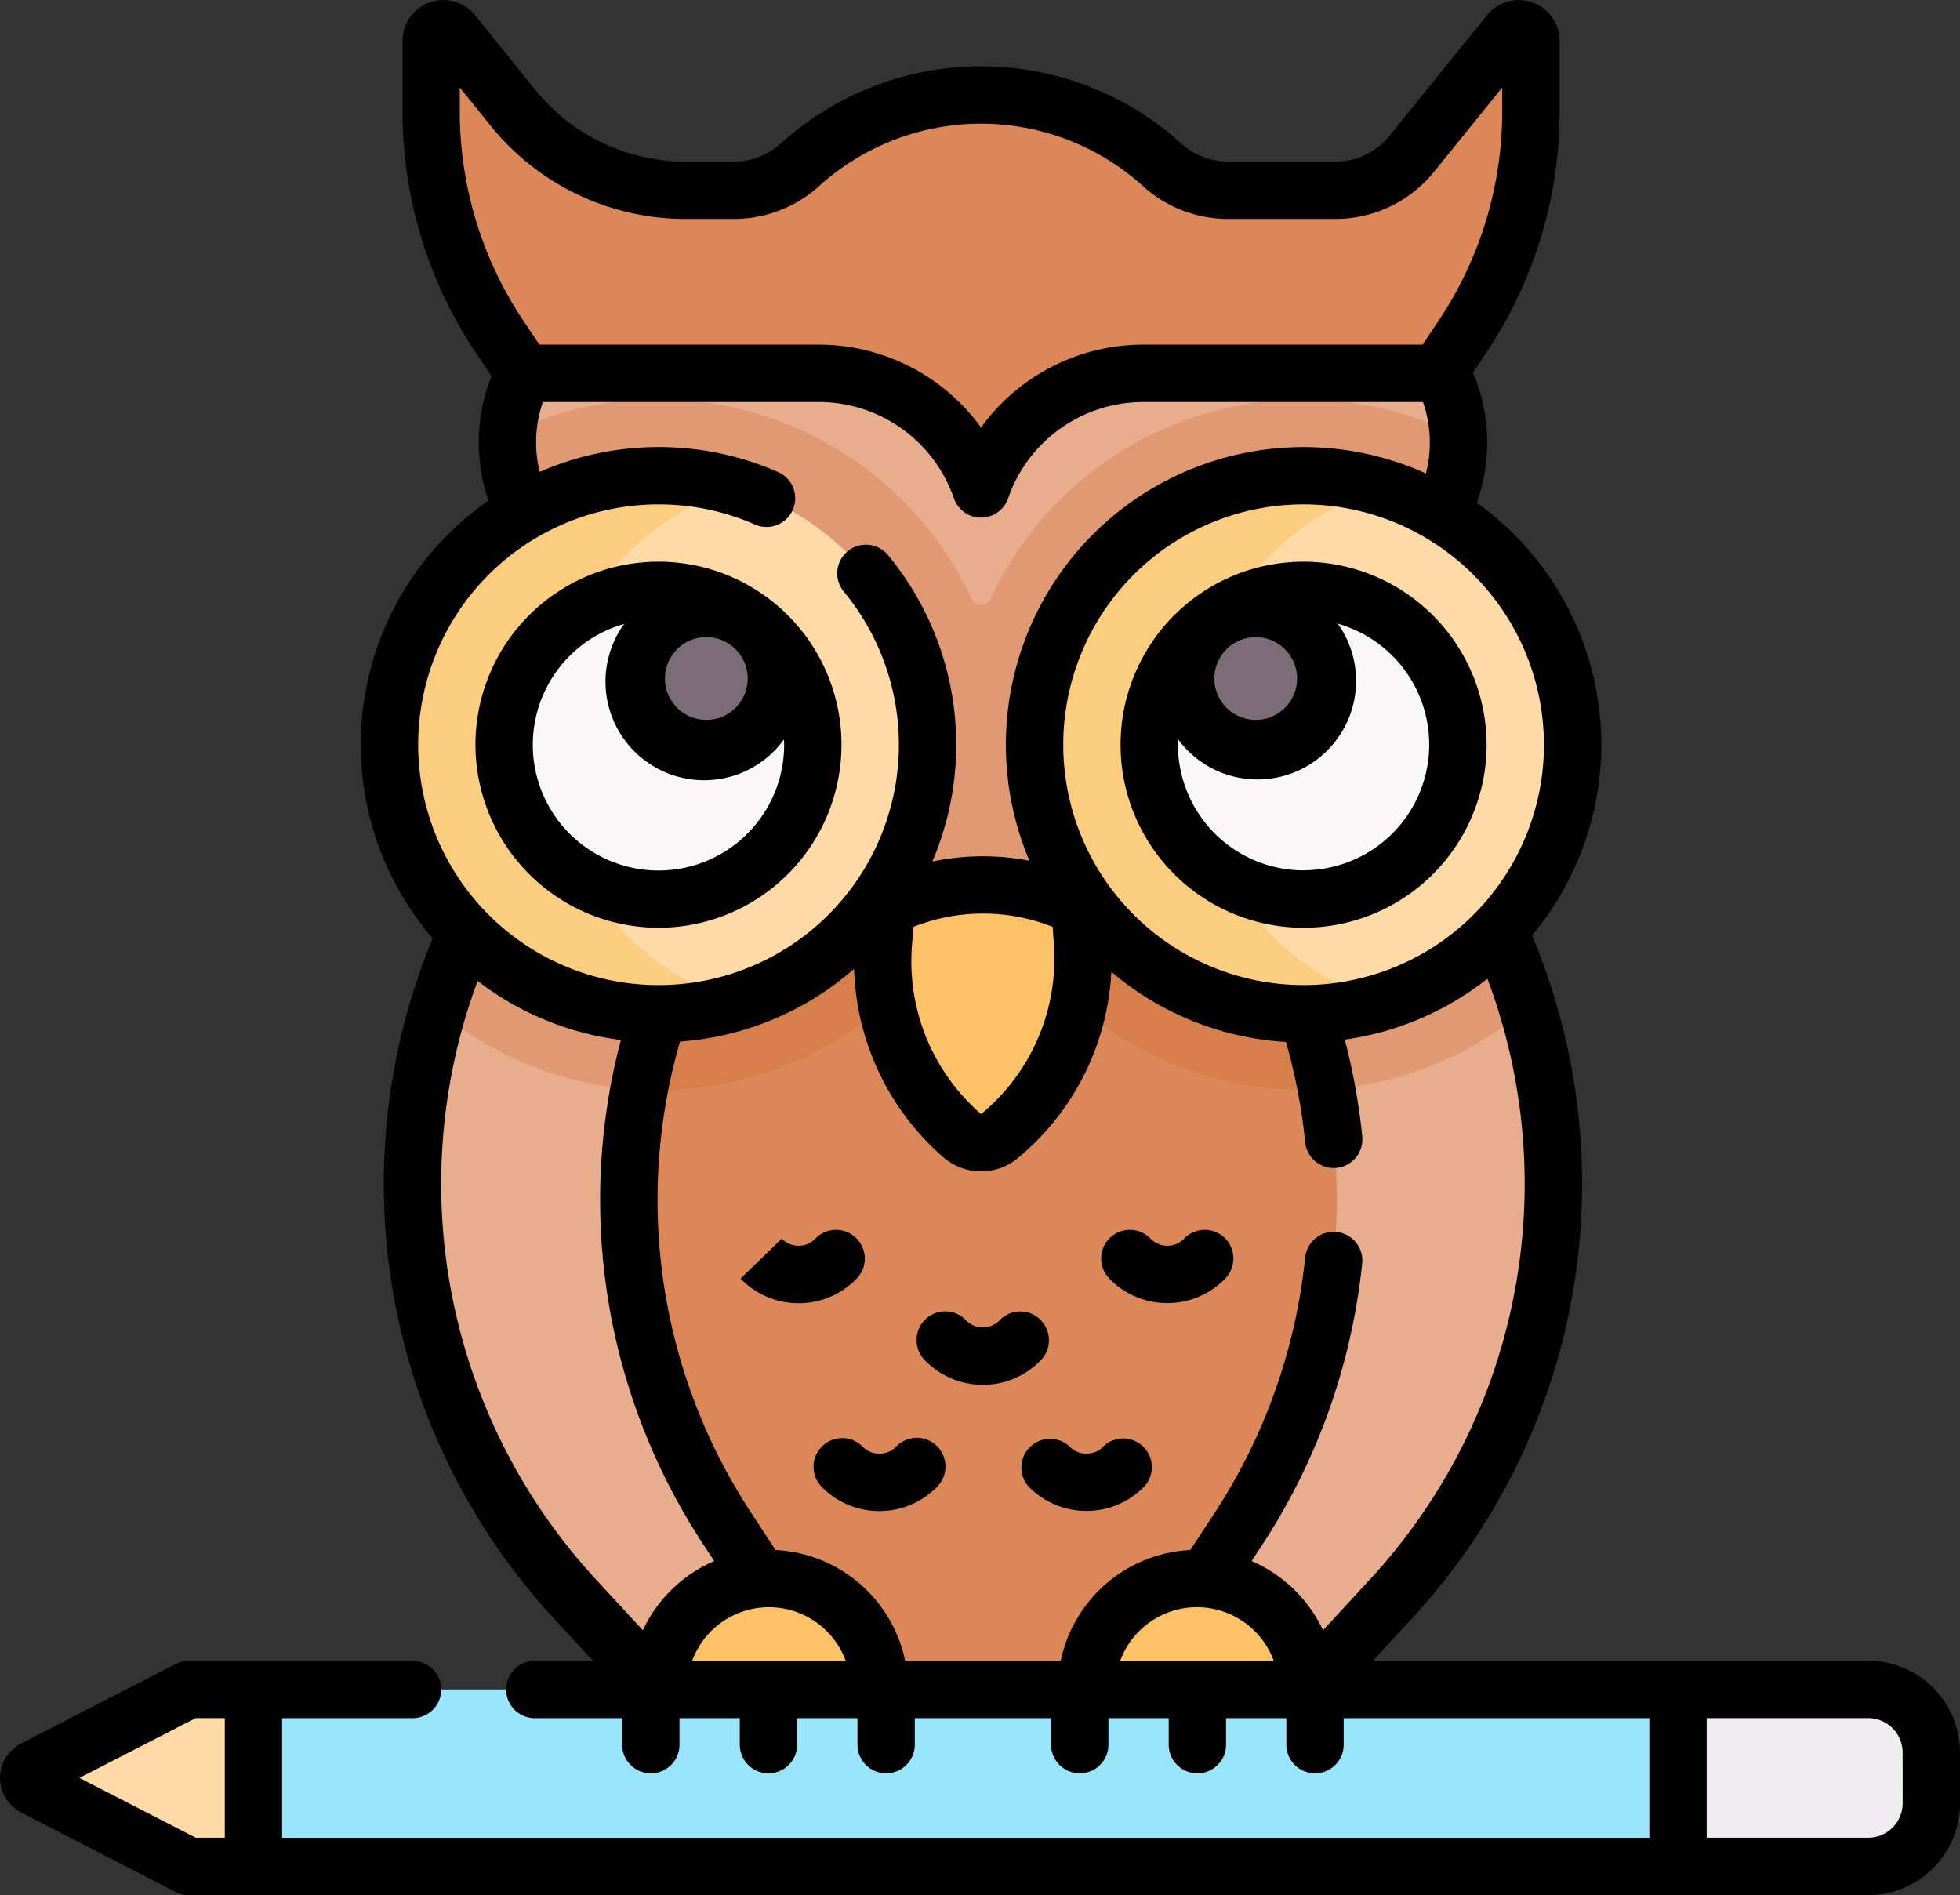 <svg xmlns="http://www.w3.org/2000/svg" width="127.217" height="123.001" viewBox="0 0 127.217 123.001">
  <rect x="0" y="0" width="127.217" height="123.001" fill="#333333" stroke="none"/>
  <g id="Grupo_12286" data-name="Grupo 12286" transform="translate(-244.763 -37.773)">
    <g id="Grupo_12284" data-name="Grupo 12284" transform="translate(246.624 39.637)">
      <g id="Grupo_12276" data-name="Grupo 12276" transform="translate(102.048 107.79)">
        <g id="Grupo_12275" data-name="Grupo 12275">
          <g id="Grupo_12274" data-name="Grupo 12274">
            <path id="Trazado_16217" data-name="Trazado 16217" d="M333.468,113.07H321.12l-5.005,4.04v5.013l5.005,2.432h12.348a4.093,4.093,0,0,0,4.1-4.092v-3.3A4.1,4.1,0,0,0,333.468,113.07Z" transform="translate(-316.115 -113.07)" fill="#efedef"/>
          </g>
        </g>
      </g>
      <path id="Trazado_16218" data-name="Trazado 16218" d="M260.63,113.07h-4.2l-10.034,5.164a.649.649,0,0,0,0,1.156l10.034,5.164h4.2l3.23-3.77v-6.271Z" transform="translate(-246.041 -5.28)" fill="#fedba6"/>
      <g id="Grupo_12279" data-name="Grupo 12279" transform="translate(24.92 17.065)">
        <g id="Grupo_12278" data-name="Grupo 12278">
          <g id="Grupo_12277" data-name="Grupo 12277">
            <path id="Trazado_16219" data-name="Trazado 16219" d="M270.354,64.989a9.8,9.8,0,0,1,.032-8.917l4.688-5.3h51.551l3.331,5.3a9.8,9.8,0,0,1,.032,8.917l-4.809,8.1,8.531,19.3a39.766,39.766,0,0,1-7.062,43.236l-5.417,5.87-3.995,6.628H286.28l-7.169-6.628-5.417-5.87a39.77,39.77,0,0,1-7.062-43.236l7.226-16.508Z" transform="translate(-263.153 -50.771)" fill="#e8ad8c"/>
          </g>
        </g>
      </g>
      <g id="Grupo_12283" data-name="Grupo 12283" transform="translate(14.589)">
        <path id="Trazado_16220" data-name="Trazado 16220" d="M299.67,68.924a11.142,11.142,0,0,0-10.532-7.5h-19.13l-1.593-2.388A26.348,26.348,0,0,1,263.978,44.4V39.845a.79.79,0,0,1,1.4-.5l3.909,4.831a14.444,14.444,0,0,0,11.232,5.362h3.1a6.414,6.414,0,0,0,4.3-1.659,17.507,17.507,0,0,1,23.5,0,6.413,6.413,0,0,0,4.3,1.659h6.93a6.415,6.415,0,0,0,4.986-2.38l6.319-7.813a.79.79,0,0,1,1.4.5V44.4a26.359,26.359,0,0,1-4.436,14.634l-1.595,2.388H310.2a11.145,11.145,0,0,0-10.533,7.5Z" transform="translate(-252.446 -39.053)" fill="#dc8758"/>
        <path id="Trazado_16221" data-name="Trazado 16221" d="M310.224,121.465l2.133-3.256a39.018,39.018,0,0,0,4.471-33.423l-2.349-5.841H276.814l-2.106,5.841a39.019,39.019,0,0,0,4.471,33.423l2.133,3.256,7.293,8.968h12.639Z" transform="translate(-248.419 -20.851)" fill="#dc8758"/>
        <path id="Trazado_16222" data-name="Trazado 16222" d="M333.169,90.2,324.781,71.22a.685.685,0,0,1,.038-.626l4.614-7.768.029-.052a9.8,9.8,0,0,0,1.043-4.4v0a.675.675,0,0,0-.383-.6A22.415,22.415,0,0,0,300.128,68.5a.685.685,0,0,1-1.244,0A22.416,22.416,0,0,0,269.15,57.643a.677.677,0,0,0-.392.6,9.811,9.811,0,0,0,1.034,4.519.486.486,0,0,1,.035.086l3.411,10.6a.684.684,0,0,1-.025.483L266.09,90.2a39.741,39.741,0,0,0-1.721,4.577.682.682,0,0,0,.224.734,22.4,22.4,0,0,0,34.291-8.033.685.685,0,0,1,1.244,0,22.4,22.4,0,0,0,34.491,7.871.686.686,0,0,0,.217-.733,39.661,39.661,0,0,0-1.666-4.417Z" transform="translate(-252.281 -31.518)" fill="#e19974"/>
        <g id="Grupo_12280" data-name="Grupo 12280" transform="translate(25.042 58.093)">
          <path id="Trazado_16223" data-name="Trazado 16223" d="M274.5,89.748a22.433,22.433,0,0,0,19.171-10.8H276.607L274.5,84.785a38.884,38.884,0,0,0-1.247,4.924C273.667,89.732,274.082,89.748,274.5,89.748Z" transform="translate(-273.255 -78.944)" fill="#d77f4a"/>
          <path id="Trazado_16224" data-name="Trazado 16224" d="M310.362,89.693a39.192,39.192,0,0,0-1.244-4.908l-2.349-5.841H289.7a22.43,22.43,0,0,0,19.169,10.8c.5,0,1-.022,1.493-.055Z" transform="translate(-265.751 -78.944)" fill="#d77f4a"/>
        </g>
        <circle id="Elipse_635" data-name="Elipse 635" cx="17.462" cy="17.462" r="17.462" transform="translate(8.827 29.01)" fill="#fedba6"/>
        <path id="Trazado_16225" data-name="Trazado 16225" d="M272.38,76.435A17.469,17.469,0,0,1,284.711,59.74a17.462,17.462,0,1,0,0,33.39A17.469,17.469,0,0,1,272.38,76.435Z" transform="translate(-253.293 -29.963)" fill="#fccd7f"/>
        <circle id="Elipse_636" data-name="Elipse 636" cx="10.016" cy="10.016" r="10.016" transform="translate(16.271 36.48)" fill="#f9f7f8"/>
        <circle id="Elipse_637" data-name="Elipse 637" cx="4.545" cy="4.545" r="4.545" transform="translate(24.85 37.652)" fill="#7a6d79"/>
        <circle id="Elipse_638" data-name="Elipse 638" cx="17.462" cy="17.462" r="17.462" transform="translate(50.699 29.01)" fill="#fedba6"/>
        <path id="Trazado_16226" data-name="Trazado 16226" d="M301.131,76.435A17.471,17.471,0,0,1,313.464,59.74a17.462,17.462,0,1,0,0,33.39A17.471,17.471,0,0,1,301.131,76.435Z" transform="translate(-240.174 -29.963)" fill="#fccd7f"/>
        <circle id="Elipse_639" data-name="Elipse 639" cx="10.016" cy="10.016" r="10.016" transform="translate(58.137 36.423)" fill="#f9f7f8"/>
        <circle id="Elipse_640" data-name="Elipse 640" cx="4.545" cy="4.545" r="4.545" transform="translate(60.501 37.598)" fill="#7a6d79"/>
        <path id="Trazado_16227" data-name="Trazado 16227" d="M289.259,93.479a14.905,14.905,0,0,1-5.117-12.358l.144-1.988a.766.766,0,0,1,.444-.639,14.139,14.139,0,0,1,11.767,0,.766.766,0,0,1,.444.639l.131,1.8a14.909,14.909,0,0,1-5.348,12.553l-.023.019a1.891,1.891,0,0,1-2.442-.025Z" transform="translate(-243.263 -21.642)" fill="#fec165"/>
        <path id="Trazado_16228" data-name="Trazado 16228" d="M256.059,113.07h92.464v11.484H256.059Z" transform="translate(-256.059 -5.28)" fill="#99e6fc"/>
        <path id="Trazado_16229" data-name="Trazado 16229" d="M281.28,108.126a7.169,7.169,0,0,0-7.169,7.169v.031H288.45V115.3a7.169,7.169,0,0,0-7.169-7.169Z" transform="translate(-247.822 -7.536)" fill="#fec165"/>
        <g id="Grupo_12281" data-name="Grupo 12281" transform="translate(31.566 105.929)">
          <path id="Trazado_16230" data-name="Trazado 16230" d="M279.6,119.1a1.862,1.862,0,0,1-1.861-1.861v-3.581a1.861,1.861,0,1,1,3.722,0v3.581A1.861,1.861,0,0,1,279.6,119.1Z" transform="translate(-277.735 -111.792)" fill="#fec165"/>
        </g>
        <path id="Trazado_16231" data-name="Trazado 16231" d="M300.357,108.126a7.169,7.169,0,0,1,7.169,7.169v.031H293.188V115.3a7.169,7.169,0,0,1,7.169-7.169Z" transform="translate(-239.117 -7.536)" fill="#fec165"/>
        <g id="Grupo_12282" data-name="Grupo 12282" transform="translate(59.408 105.929)">
          <path id="Trazado_16232" data-name="Trazado 16232" d="M298.714,119.1a1.862,1.862,0,0,1-1.861-1.861v-3.581a1.861,1.861,0,1,1,3.722,0v3.581A1.861,1.861,0,0,1,298.714,119.1Z" transform="translate(-296.853 -111.792)" fill="#fec165"/>
        </g>
      </g>
    </g>
    <g id="Grupo_12285" data-name="Grupo 12285" transform="translate(244.763 37.773)">
      <path id="Trazado_16233" data-name="Trazado 16233" d="M277.833,86.565a11.879,11.879,0,1,0-11.879-11.879A11.892,11.892,0,0,0,277.833,86.565Zm3.106-18.86a2.685,2.685,0,1,1-2.684,2.684A2.688,2.688,0,0,1,280.939,67.7Zm-5.331-.864a6.4,6.4,0,0,0,10.373,7.5c0,.115.009.233.009.35a8.157,8.157,0,1,1-10.382-7.845Z" transform="translate(-235.094 -26.351)"/>
      <path id="Trazado_16234" data-name="Trazado 16234" d="M306.585,62.807a11.879,11.879,0,1,0,11.879,11.879A11.893,11.893,0,0,0,306.585,62.807Zm-.421,7.581a2.685,2.685,0,1,1-2.685-2.684A2.688,2.688,0,0,1,306.164,70.388Zm.421,12.454a8.165,8.165,0,0,1-8.155-8.157q0-.177.009-.35a6.4,6.4,0,0,0,10.372-7.5,8.155,8.155,0,0,1-2.225,16Z" transform="translate(-221.974 -26.351)"/>
      <path id="Trazado_16235" data-name="Trazado 16235" d="M366.025,145.566H333.872l2.535-2.747A41.571,41.571,0,0,0,344.2,98.484a19.287,19.287,0,0,0-3.582-28.076,11.7,11.7,0,0,0-.245-8.457l.869-1.3a28.13,28.13,0,0,0,4.749-15.667V40.429a2.651,2.651,0,0,0-4.711-1.667l-6.32,7.812a4.532,4.532,0,0,1-3.539,1.689h-6.93a4.546,4.546,0,0,1-3.055-1.177,19.368,19.368,0,0,0-25.995,0,4.54,4.54,0,0,1-3.054,1.178h-3.1a12.534,12.534,0,0,1-9.786-4.67L275.6,38.762a2.651,2.651,0,0,0-4.713,1.666v4.554a28.12,28.12,0,0,0,4.75,15.667l1.024,1.535a11.692,11.692,0,0,0-.2,8.082,19.281,19.281,0,0,0-3.616,28.412,41.573,41.573,0,0,0,7.871,44.142l2.537,2.747h-3.779a1.861,1.861,0,1,0,0,3.722h5.671v1.72a1.861,1.861,0,1,0,3.722,0v-1.72h3.913v1.72a1.861,1.861,0,1,0,3.722,0v-1.72h3.915v1.72a1.861,1.861,0,0,0,3.722,0v-1.72h8.847v1.72a1.861,1.861,0,1,0,3.722,0v-1.72h3.913v1.72a1.861,1.861,0,0,0,3.722,0v-1.72h3.913v1.72a1.861,1.861,0,1,0,3.722,0v-1.72h19.838v7.763H263.074v-7.763h8.468a1.861,1.861,0,1,0,0-3.722H257.013a1.867,1.867,0,0,0-.852.207l-10.035,5.164a2.511,2.511,0,0,0,0,4.466l10.035,5.164a1.867,1.867,0,0,0,.852.207H366.025a5.963,5.963,0,0,0,5.955-5.956v-3.3a5.963,5.963,0,0,0-5.955-5.955Zm-32.353-5.272-3.036,3.29A9.086,9.086,0,0,0,326,139.093l.708-1.079a41.062,41.062,0,0,0,6.462-18.174,1.861,1.861,0,1,0-3.7-.384,37.334,37.334,0,0,1-5.873,16.52l-1.574,2.4a9.048,9.048,0,0,0-8.411,7.188H303.514a9.046,9.046,0,0,0-8.41-7.188l-1.574-2.4a36.972,36.972,0,0,1-4.631-30.6,19.236,19.236,0,0,0,11.3-4.72,16.854,16.854,0,0,0,5.792,12.227,3.74,3.74,0,0,0,4.848.048l.023-.019a16.808,16.808,0,0,0,6.036-12.062A19.241,19.241,0,0,0,328.23,105.4a37.229,37.229,0,0,1,1.247,6.507,1.861,1.861,0,0,0,1.851,1.675q.092,0,.188-.009a1.863,1.863,0,0,0,1.666-2.039,41.274,41.274,0,0,0-1.133-6.287,19.224,19.224,0,0,0,9.256-3.952,37.844,37.844,0,0,1-7.632,39ZM313.165,99.062a13.069,13.069,0,0,1-4.68,10.985l-.022.019a.029.029,0,0,1-.036,0,13.107,13.107,0,0,1-4.479-10.816l.1-1.319a12.258,12.258,0,0,1,9.041,0Zm31.81-12.954a15.6,15.6,0,1,1-15.6-15.6,15.619,15.619,0,0,1,15.6,15.6ZM274.607,44.982V43.457l2,2.476a16.24,16.24,0,0,0,12.68,6.051h3.1a8.253,8.253,0,0,0,5.551-2.139,15.65,15.65,0,0,1,21,0,8.25,8.25,0,0,0,5.551,2.139h6.93a8.236,8.236,0,0,0,6.432-3.07l4.415-5.458V44.98a24.419,24.419,0,0,1-4.123,13.6l-1.041,1.56H318.971a13.016,13.016,0,0,0-10.533,5.377,13.015,13.015,0,0,0-10.532-5.377H279.772l-1.043-1.56a24.414,24.414,0,0,1-4.123-13.6Zm12.9,25.527a15.474,15.474,0,0,1,6.258,1.309,1.861,1.861,0,1,0,1.5-3.409,19.307,19.307,0,0,0-15.47-.01A7.966,7.966,0,0,1,280,63.865h17.905a9.286,9.286,0,0,1,8.773,6.25,1.861,1.861,0,0,0,3.518,0,9.287,9.287,0,0,1,8.774-6.25h18.153a7.97,7.97,0,0,1,.189,4.634,19.318,19.318,0,0,0-25.734,25.138,15.979,15.979,0,0,0-6.3.052A19.316,19.316,0,0,0,302.4,73.8a1.861,1.861,0,1,0-2.867,2.374A15.6,15.6,0,1,1,287.5,70.509ZM275.762,101.44a19.221,19.221,0,0,0,9.3,3.833,40.673,40.673,0,0,0,5.352,32.74l.708,1.079a9.086,9.086,0,0,0-4.635,4.491l-3.036-3.29A37.85,37.85,0,0,1,275.762,101.44Zm13.927,44.126a5.308,5.308,0,0,1,9.965,0Zm27.782,0a5.309,5.309,0,0,1,9.967,0Zm-67.55,7.6,7.544-3.881h1.889v7.763h-1.889Zm118.338,1.648a2.236,2.236,0,0,1-2.232,2.234H355.538v-7.763h10.487a2.236,2.236,0,0,1,2.232,2.232Z" transform="translate(-244.763 -37.773)"/>
      <path id="Trazado_16236" data-name="Trazado 16236" d="M293.638,96.745a1.861,1.861,0,0,0-2.632.047,1.512,1.512,0,0,1-1.094.465h0a1.509,1.509,0,0,1-1.086-.456,1.861,1.861,0,0,0-2.706,2.556l.025.026a5.2,5.2,0,0,0,3.767,1.6h0a5.2,5.2,0,0,0,3.769-1.6,1.861,1.861,0,0,0-.047-2.632Z" transform="translate(-226.121 -11.103)"/>
      <path id="Trazado_16237" data-name="Trazado 16237" d="M285.261,93.108a1.861,1.861,0,0,0-2.632.047,1.506,1.506,0,0,1-1.094.465h0a1.508,1.508,0,0,1-1.091-.46l0,0-2.672,2.589a5.2,5.2,0,0,0,3.767,1.6h0a5.194,5.194,0,0,0,3.769-1.6A1.861,1.861,0,0,0,285.261,93.108Z" transform="translate(-229.704 -12.763)"/>
      <path id="Trazado_16238" data-name="Trazado 16238" d="M299.23,93.155a1.506,1.506,0,0,1-1.094.465h0a1.513,1.513,0,0,1-1.094-.466,1.861,1.861,0,1,0-2.678,2.585,5.2,5.2,0,0,0,3.77,1.6h0a5.2,5.2,0,0,0,3.77-1.6l0,0a1.861,1.861,0,0,0-2.68-2.583Z" transform="translate(-222.369 -12.763)"/>
      <path id="Trazado_16239" data-name="Trazado 16239" d="M286.4,102.419a1.509,1.509,0,0,1-1.1.465h0a1.507,1.507,0,0,1-1.086-.456,1.862,1.862,0,0,0-2.707,2.556l.026.026a5.2,5.2,0,0,0,3.767,1.6h0a5.2,5.2,0,0,0,3.77-1.6,1.861,1.861,0,1,0-2.678-2.585Z" transform="translate(-228.224 -8.535)"/>
      <path id="Trazado_16240" data-name="Trazado 16240" d="M295.626,102.424a1.513,1.513,0,0,1-1.092.46h0a1.51,1.51,0,0,1-1.1-.465A1.861,1.861,0,0,0,290.76,105a5.2,5.2,0,0,0,3.77,1.6h0a5.2,5.2,0,0,0,3.769-1.6l.025-.026,0,0a1.861,1.861,0,0,0-2.7-2.556Z" transform="translate(-224.013 -8.535)"/>
    </g>
  </g>
</svg>

